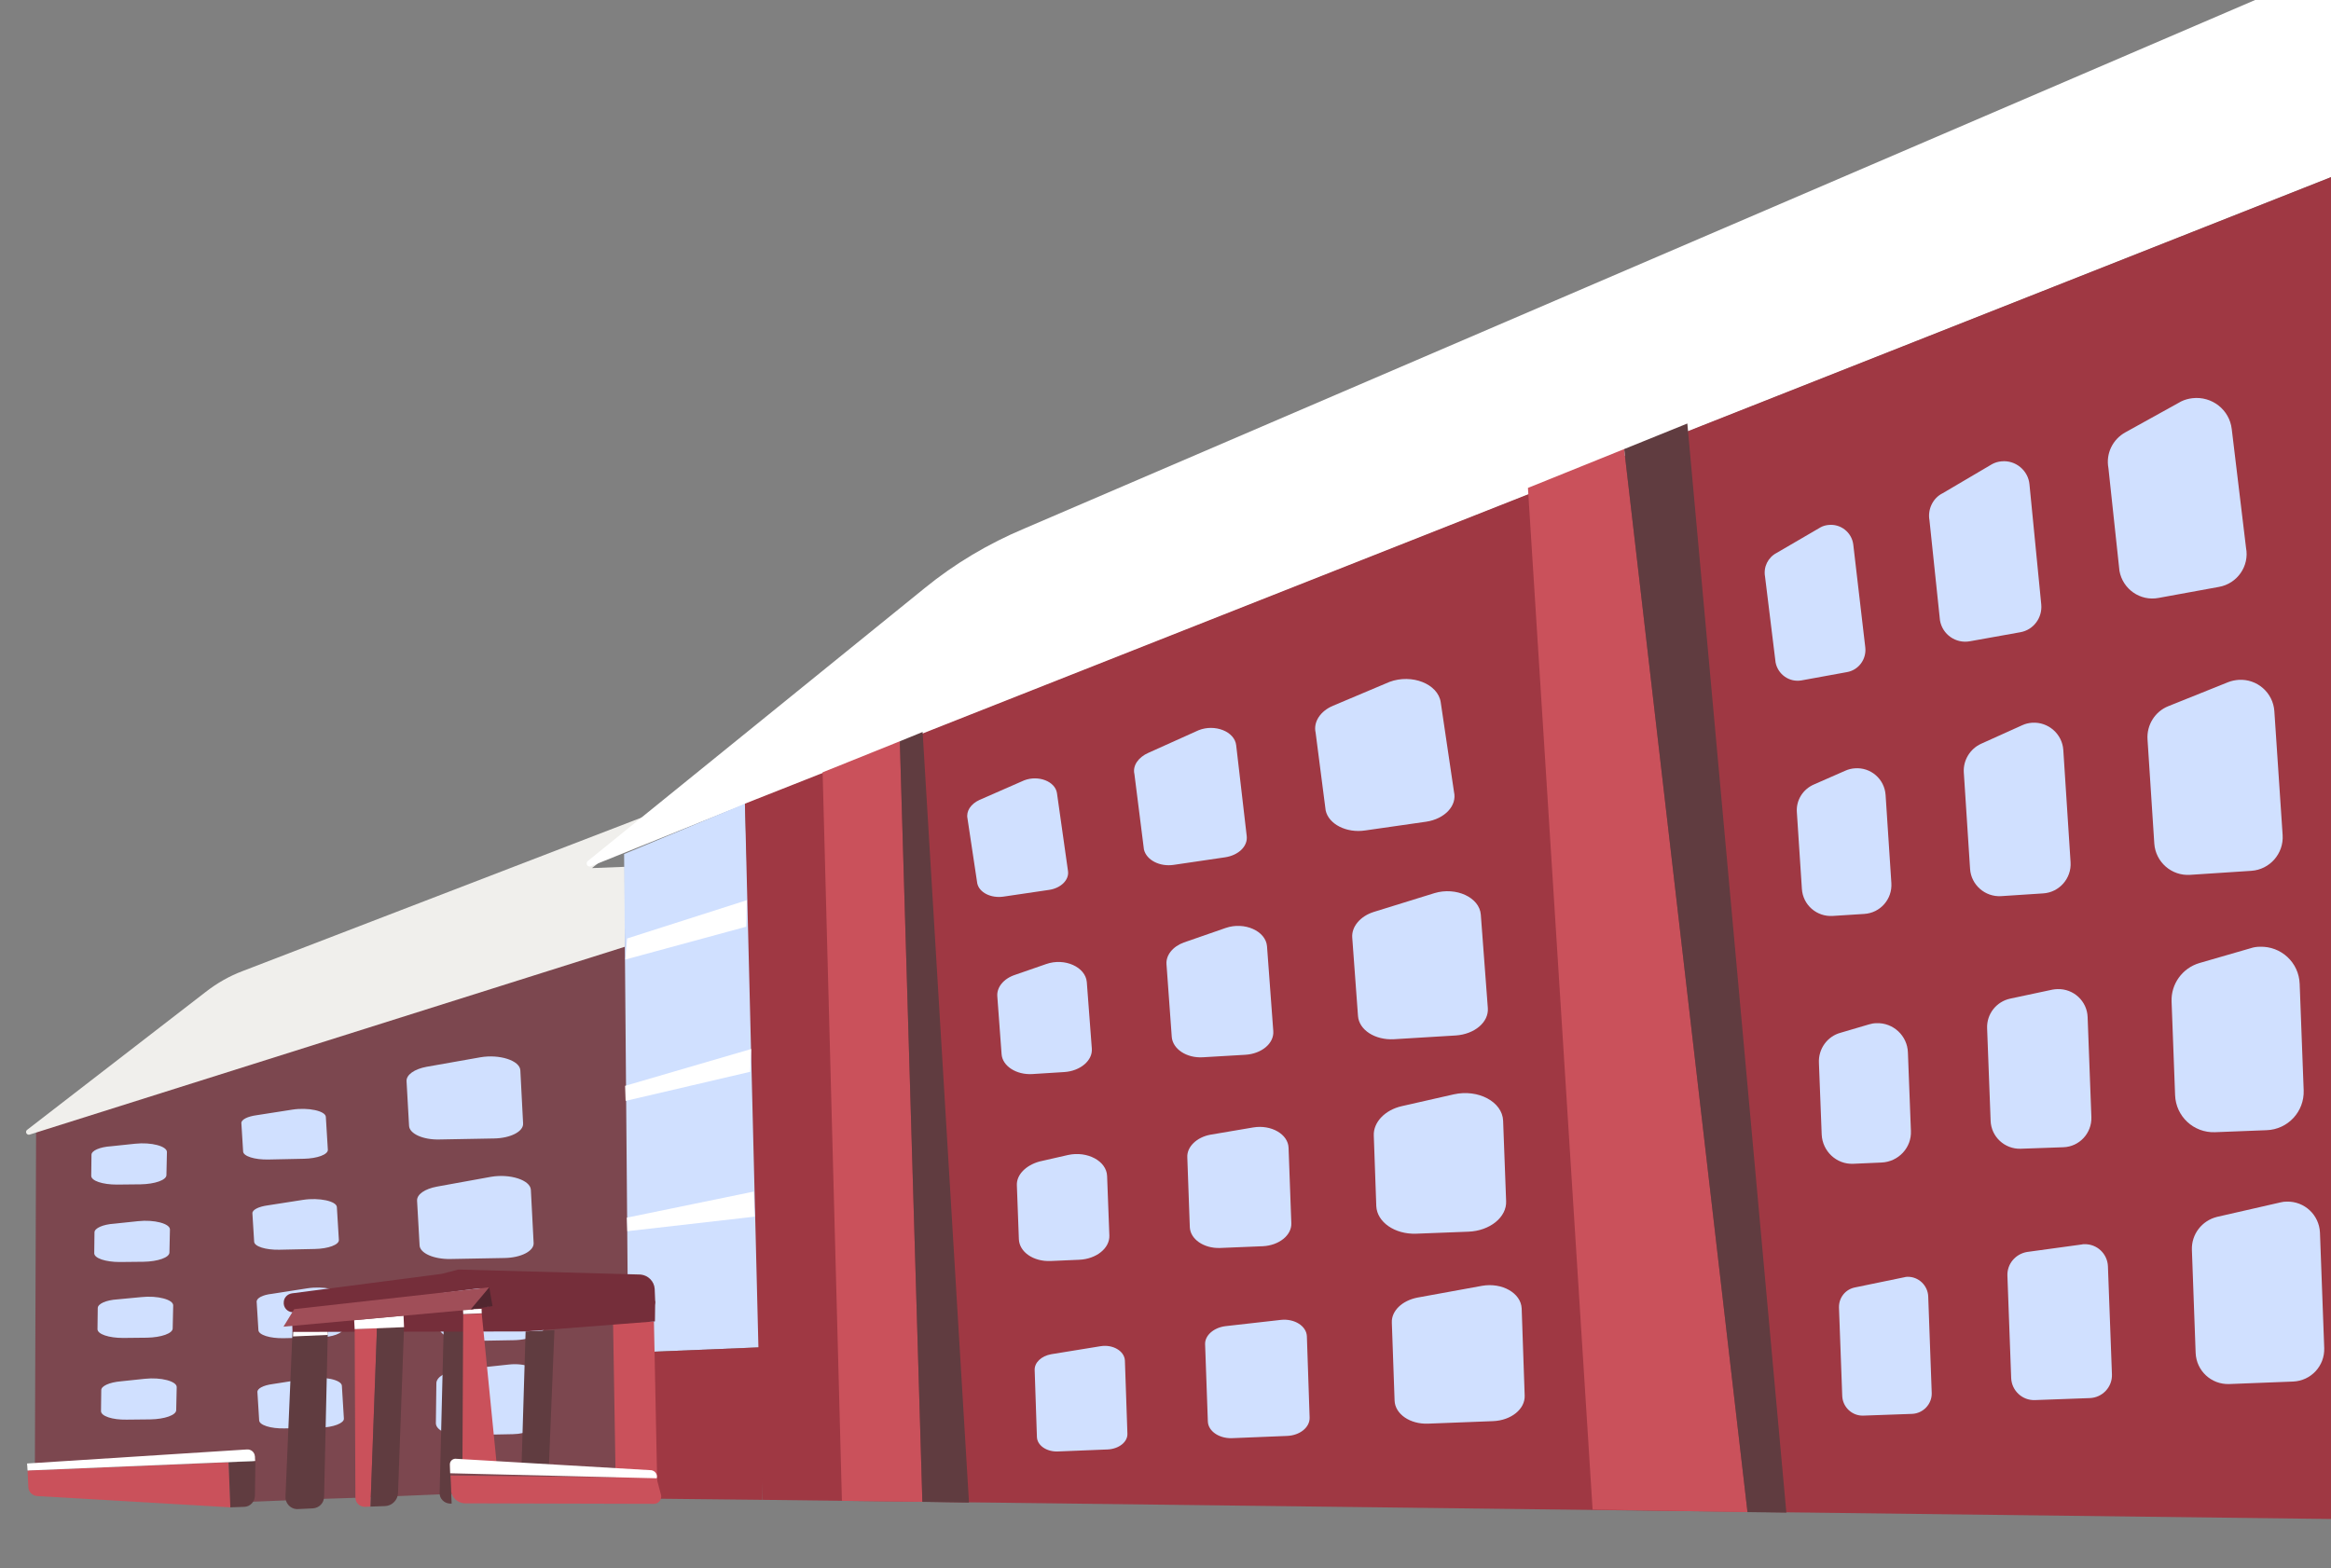 <?xml version="1.0" encoding="utf-8"?>
<!-- Generator: Adobe Illustrator 23.0.4, SVG Export Plug-In . SVG Version: 6.00 Build 0)  -->
<svg version="1.1" id="Layer_1" xmlns="http://www.w3.org/2000/svg" xmlns:xlink="http://www.w3.org/1999/xlink" x="0px" y="0px"
	 viewBox="0 0 930 625.8" style="enable-background:new 0 0 930 625.8;" xml:space="preserve">
<rect x="0" y="0" width="930" height="625.8" fill="#808080" stroke="none"/>
<style type="text/css">
	.st0{fill:#7C474F;}
	.st1{fill:#D0E0FF;}
	.st2{fill:#F0EFEC;}
	.st3{fill:#603C40;}
	.st4{fill:#FFFFFF;}
	.st5{fill:#9F3843;}
	.st6{fill:#CA515B;}
	.st7{fill:#752E3A;}
	.st8{fill:none;}
	.st9{fill:#A04E58;}
	.st10{fill:#51262F;}
</style>
<title>clark</title>
<path class="st0" d="M249,366L14.4,451.8l-0.5,137.9c-0.3,2.5,1.6,4.7,4.1,5c0.2,0,0.4,0,0.7,0l-3.8,0.5L10.9,585l90.9-3.8
	l-7.4,18.3l34.7-1.4l12.6-0.4l106.3-4.4l5.9-79.8L249,366z"/>
<path class="st1" d="M100.7,484.2l0.7,11.3c0.1,1.9,4.6,3.3,10,3.2l14.2-0.3c5.4-0.1,9.7-1.7,9.6-3.6l-0.8-13.1
	c-0.1-2.4-7.1-3.9-13.5-2.9l-14.1,2.2C103.1,481.5,100.6,482.8,100.7,484.2z"/>
<path class="st1" d="M166.4,479.1l1,17.8c0.1,3.2,5.7,5.6,12.2,5.5l21.7-0.4c6.6-0.1,11.8-2.8,11.6-6l-1.1-21.2
	c-0.2-3.9-8.3-6.5-15.9-5.2l-21.5,3.9C169.5,474.4,166.3,476.6,166.4,479.1z"/>
<path class="st1" d="M174.1,551.9l-0.2,16c0,2.8,4.6,4.9,10.2,4.8l20.5-0.4c5.7-0.1,10.3-2.4,10.4-5.2l0.3-17.9
	c0-3.1-5.8-5.4-12.2-4.7l-20.6,2.2C177.7,547.4,174.2,549.5,174.1,551.9z"/>
<path class="st1" d="M175.4,515.7l-0.2,13.9c0,3.2,5.6,5.6,12.6,5.5l17-0.3c7-0.1,12.7-2.7,12.7-5.9l0.2-15.8
	c0.1-3.7-7.6-6.3-15.6-5.3l-17,2.2C179.4,510.7,175.4,513.1,175.4,515.7z"/>
<path class="st1" d="M102.7,555.5l0.7,11.3c0.1,1.9,4.6,3.3,10,3.2l14.2-0.3c5.4-0.1,9.7-1.8,9.6-3.6l-0.8-13.1
	c-0.1-2.4-7.1-3.9-13.5-2.9l-14.1,2.2C105,552.8,102.6,554.1,102.7,555.5z"/>
<path class="st1" d="M102.4,519.5l0.7,11.3c0.1,1.9,4.6,3.3,10,3.2l14.2-0.3c5.4-0.1,9.7-1.7,9.6-3.6l-0.8-13.1
	c-0.1-2.4-7.1-3.9-13.5-2.9l-14.1,2.2C104.8,516.7,102.3,518,102.4,519.5z"/>
<path class="st2" d="M12,452.7c-0.6,0.3-1.2,0-1.5-0.5c-0.2-0.5-0.1-1.1,0.4-1.4l71.2-55c4.5-3.5,9.4-6.3,14.7-8.3l168.9-65
	l-18.5,15l-11,8.9l13-0.5l0.1,31.9L12,452.7z"/>
<path class="st3" d="M116.7,531.3l-2.8,65.8c-0.2,2.6,1.8,4.9,4.4,5.1c0.1,0,0.3,0,0.4,0l6.2-0.3c2.5-0.2,4.4-2.2,4.4-4.7l1.5-66.5
	L116.7,531.3z"/>
<path class="st4" d="M289.3,324.1L930,70.7V-13L408.7,210.9c-14.3,6-27.8,14-39.8,23.8L234.5,343.6c-0.5,0.4-0.6,1.2-0.2,1.7
	c0.3,0.4,0.9,0.6,1.4,0.4L289.3,324.1z"/>
<polygon class="st1" points="260.5,539.4 257.7,514.1 250.4,509.1 249,340.8 297.2,320.7 304.4,537.6 "/>
<polygon class="st5" points="304.1,598.5 297.2,320.7 930,70.7 942.5,606.3 "/>
<polygon class="st5" points="260.5,539.4 257.4,598 304.1,598.5 304.4,537.6 "/>
<polygon class="st4" points="117.1,529 116.9,533.3 130.8,532.7 130.6,527.8 "/>
<path class="st6" d="M14.9,597l77.1,4.5l-0.7-18L11,586.8l0.3,6.5C11.3,595.3,12.9,596.9,14.9,597z"/>
<path class="st3" d="M91.9,601.5l5.6-0.2c2.3-0.1,4.1-2,4.2-4.3l0.2-13.9l-10.7,0.4L91.9,601.5z"/>
<path class="st6" d="M179.7,588.8l0.2,5.6c0.1,3.1,2.7,5.5,5.7,5.5l75.3,0.2c1.6,0,2.9-1.3,2.9-2.9c0-0.3,0-0.5-0.1-0.8l-1.8-6.7
	L179.7,588.8z"/>
<path class="st3" d="M177.1,526.7l-1.7,69c-0.1,2.3,1.8,4.2,4.1,4.3c0.1,0,0.2,0,0.3,0l0.4,0l-0.7-16l10,0.3l-2.4-58L177.1,526.7z"
	/>
<polyline class="st3" points="221.2,530.8 209.7,531.3 208.1,584.3 219,584.7 "/>
<polyline class="st6" points="244.6,528 245.7,594.9 262.3,596.6 260.9,527.3 "/>
<path class="st7" d="M261.2,514.3l0.2,4.9c0.1,2.1-1.5,3.8-3.6,3.9c-0.1,0-0.2,0-0.2,0l-62-0.9l-4.2-4.3c-0.1-2.2,1.9-4.1-0.3-3.8
	l-73.7,9.5c-2.1,0.3-4-1.2-4.2-3.3c0-0.1,0-0.2,0-0.3l0,0c-0.1-2,1.3-3.6,3.3-3.9l59.2-7.7c0.2,0,0.4,0,7.2-1.8l72.7,2
	C258.6,508.9,261,511.3,261.2,514.3z"/>
<polyline class="st4" points="177,523.9 177.1,526.7 187.1,526.3 186.8,523.5 "/>
<polyline class="st7" points="261.4,519.2 192.1,521.4 116.6,528.4 116.7,531.5 209.7,531.3 261.3,527.3 "/>
<path class="st5" d="M130.6,527.8"/>
<polygon class="st6" points="184.8,524.5 184.5,584.1 198.1,583.6 192.2,524.2 "/>
<line class="st8" x1="192.4" y1="528.2" x2="185" y2="528.5"/>
<rect x="184.8" y="522.5" transform="matrix(0.999 -4.141483e-02 4.141483e-02 0.999 -21.516 8.255)" class="st4" width="7.4" height="1.8"/>
<path class="st6" d="M141.5,530.4l0.3,67.2c0,2.1,1.7,3.7,3.8,3.7c0,0,0.1,0,0.1,0l2.1-0.1l2.6-71.2L141.5,530.4z"/>
<path class="st3" d="M150.4,530l-2.6,71.2l5.8-0.2c2.8-0.1,5.1-2.4,5.2-5.2l2.4-66.3L150.4,530z"/>
<polygon class="st4" points="141.5,530.4 161.2,529.6 161,525 141.3,526.8 "/>
<path class="st4" d="M179.5,584.7l0.1,3.2l82.4,2l0,0c0.4-1.3-0.4-2.7-1.7-3.1c-0.1,0-0.2,0-0.2-0.1l-78.5-4.6
	c-1.2,0.1-2.2,1.1-2.1,2.4C179.5,584.5,179.5,584.6,179.5,584.7z"/>
<path class="st4" d="M10.8,584l87.7-5.6c1.7-0.1,3.1,1.1,3.2,2.8c0,0,0,0.1,0,0.1l0.1,1.7L11,586.8"/>
<polygon class="st9" points="195.2,513.7 188.8,522.5 113.1,529.4 117.4,522.4 "/>
<polygon class="st10" points="195.2,513.7 187.8,522.5 196.5,521.2 "/>
<polygon class="st6" points="328.2,308.2 335.9,598.9 368,599.3 359,295.8 "/>
<polygon class="st3" points="359,295.8 368,599.3 386.6,599.6 368.1,292.1 "/>
<polygon class="st6" points="609.6,194.7 635.4,602.4 697.2,603.4 648,179.2 "/>
<polygon class="st3" points="648,179.2 697.2,603.4 712.7,603.6 673.2,169 "/>
<polygon class="st4" points="249.5,382.9 297.7,369.8 298,359.2 250.2,374.5 "/>
<polygon class="st4" points="249.4,433.3 249.6,439.3 299.3,427.7 299.7,418.6 "/>
<polygon class="st4" points="250.1,485.9 250.3,491.3 301.1,485.5 300.7,475.5 "/>
<path class="st1" d="M704.2,230.1l4.2,34.2c0.9,4.8,5.5,8.1,10.4,7.2l18.1-3.3c4.6-0.8,7.8-5.1,7.3-9.8l-4.8-41.1
	c-0.6-4.9-5.1-8.4-10-7.8c-1,0.1-2.1,0.4-3,0.9l-17.5,10.2C705.4,222.4,703.5,226.2,704.2,230.1z"/>
<path class="st1" d="M769.8,207.6l4.2,40c1,5.6,6.3,9.3,11.9,8.3c0,0,0,0,0,0l20.1-3.6c5.3-0.9,8.9-5.8,8.4-11.1l-4.7-47.9
	c-0.5-5.6-5.6-9.8-11.2-9.2c-1.3,0.1-2.6,0.5-3.7,1.1l-19.7,11.6C771.2,198.7,769,203.2,769.8,207.6z"/>
<path class="st1" d="M841.2,186.8l4.4,41c1.3,7.3,8.3,12.2,15.6,10.8l24.1-4.4c7.3-1.3,12.2-8.3,10.8-15.6c0,0,0,0,0,0l-5.7-47.4
	c-0.9-7.7-7.9-13.2-15.7-12.3c-1.6,0.2-3.1,0.6-4.5,1.3L848,172.5C842.9,175.3,840.1,181,841.2,186.8z"/>
<path class="st1" d="M716.9,324.2l2,30.5c0.4,6.4,5.9,11.2,12.3,10.8c0,0,0,0,0,0l12.6-0.8c6.4-0.4,11.2-5.9,10.8-12.3l-2.3-35.1
	c-0.4-6.4-5.9-11.2-12.3-10.7c-1.3,0.1-2.6,0.4-3.9,1l-12.3,5.4C719.3,314.9,716.5,319.4,716.9,324.2z"/>
<path class="st1" d="M783.5,308.2l2.5,38.5c0.4,6.4,6,11.3,12.4,10.9c0,0,0,0,0,0l16.8-1.1c6.4-0.4,11.3-6,10.9-12.4c0,0,0,0,0,0
	l-2.9-44.8c-0.4-6.4-6-11.3-12.4-10.9c-1.4,0.1-2.7,0.4-4,1l-16.4,7.4C786,298.8,783.2,303.4,783.5,308.2z"/>
<path class="st1" d="M856.8,295.1l2.7,41.5c0.5,7.4,6.9,13,14.3,12.5c0,0,0,0,0,0l24.4-1.6c7.4-0.5,13-6.9,12.5-14.3l-3.3-49.4
	c-0.5-7.4-6.9-13-14.3-12.5c-1.4,0.1-2.8,0.4-4.1,0.9l-23.9,9.6C859.8,283.9,856.4,289.3,856.8,295.1z"/>
<path class="st1" d="M733.7,521.8l1.3,35.3c0.2,4.4,3.9,7.9,8.3,7.8l19.6-0.7c4.4-0.2,7.9-3.9,7.8-8.3l-1.4-38.6
	c-0.2-4.4-3.9-7.9-8.3-7.8c-0.5,0-0.9,0.1-1.3,0.2l-19.4,4C736.3,514.4,733.6,517.8,733.7,521.8z"/>
<path class="st1" d="M800.9,509.1l1.5,40.8c0.2,5,4.4,9,9.5,8.8c0,0,0,0,0,0l21.9-0.8c5-0.2,9-4.4,8.8-9.5c0,0,0,0,0,0l-1.6-43.1
	c-0.2-5-4.4-9-9.5-8.8c-0.3,0-0.6,0-0.9,0.1l-21.9,3C804.1,500.4,800.7,504.4,800.9,509.1z"/>
<path class="st1" d="M874.5,498.7l1.5,41.2c0.3,7.1,6.2,12.6,13.3,12.4c0,0,0,0,0,0l25.6-1c7.1-0.3,12.6-6.2,12.4-13.3c0,0,0,0,0,0
	l-1.7-46.1c-0.3-7.1-6.2-12.6-13.3-12.4c-0.8,0-1.6,0.1-2.4,0.3l-25.4,5.8C878.5,487.1,874.3,492.5,874.5,498.7z"/>
<path class="st1" d="M725.7,424.2l1.1,28.5c0.3,6.7,5.9,12,12.6,11.7c0,0,0,0,0,0l11.3-0.5c6.7-0.3,12-5.9,11.7-12.6c0,0,0,0,0,0
	l-1.2-31.3c-0.2-6.7-5.9-12-12.6-11.7c-1,0-2,0.2-3,0.5l-11.2,3.3C729.1,413.5,725.4,418.5,725.7,424.2z"/>
<path class="st1" d="M792.8,410.3l1.4,36.9c0.2,6.4,5.6,11.4,12,11.2c0,0,0,0,0,0l17-0.6c6.4-0.2,11.4-5.6,11.2-12c0,0,0,0,0,0
	l-1.5-39.9c-0.2-6.4-5.6-11.4-12-11.2c-0.7,0-1.3,0.1-2,0.2l-16.9,3.6C796.5,399.7,792.6,404.6,792.8,410.3z"/>
<path class="st1" d="M866.4,399.7l1.4,37.3c0.3,8.5,7.4,15.1,15.9,14.8c0,0,0,0,0,0l20.6-0.8c8.5-0.3,15.1-7.4,14.8-15.9
	c0,0,0,0,0,0l-1.6-42.5c-0.3-8.5-7.4-15.1-15.9-14.8c-1.3,0-2.5,0.2-3.7,0.6l-20.4,5.9C870.7,386.3,866.1,392.7,866.4,399.7z"/>
<path class="st1" d="M386,326.6l3.9,25.9c0.8,3.7,5.5,6,10.4,5.3l18.3-2.7c4.7-0.7,8-4,7.5-7.5l-4.4-31.1c-0.7-4.7-7.4-7.3-13.1-5.1
	l-17.8,7.8C387.3,320.8,385.4,323.7,386,326.6z"/>
<path class="st1" d="M452.6,308.9l3.8,30.1c1,4.2,6.3,7,12,6.1l20.4-3c5.3-0.8,9.1-4.4,8.6-8.5l-4.2-36.2c-0.6-5.5-8.5-8.6-15-6
	l-20,9C454.1,302.2,451.8,305.6,452.6,308.9z"/>
<path class="st1" d="M524.9,292.4l4,31c1.2,5.5,8.3,9.1,15.7,8l24.4-3.5c7.4-1.1,12.4-6.4,11.1-11.9l-5.3-35.8
	c-1.1-7.3-11.5-11.4-20.4-8.1l-22.5,9.5C526.8,283.7,523.9,288.1,524.9,292.4z"/>
<path class="st1" d="M397.9,397.6l1.7,23c0.3,4.8,5.9,8.4,12.3,8l12.7-0.8c6.4-0.4,11.4-4.6,11-9.4l-2-26.5c-0.5-6-8.8-9.8-16.2-7.2
	L405,389C400.4,390.5,397.6,394,397.9,397.6z"/>
<path class="st1" d="M465.4,384.8l2.1,29c0.4,4.8,5.9,8.5,12.4,8.1l17-1c6.5-0.4,11.5-4.6,11.1-9.5l-2.5-33.8
	c-0.5-6.1-9-9.9-16.5-7.3l-16.7,5.8C467.9,377.7,465.1,381.2,465.4,384.8z"/>
<path class="st1" d="M539.5,374.1l2.3,31.3c0.4,5.6,6.8,9.7,14.3,9.3l24.7-1.5c7.5-0.5,13.2-5.3,12.8-10.9l-2.8-37.3
	c-0.5-6.9-9.9-11.2-18.5-8.6l-24.2,7.5C542.7,365.6,539.2,369.8,539.5,374.1z"/>
<path class="st1" d="M412.8,546.7l0.9,26.7c0.1,3.4,3.9,6,8.4,5.8l19.8-0.8c4.5-0.2,8.1-3,7.9-6.4l-1-29.1c-0.2-3.8-4.8-6.5-9.7-5.7
	l-19.7,3.2C415.5,541.1,412.7,543.7,412.8,546.7z"/>
<path class="st1" d="M480.8,536.4l1.1,30.9c0.2,3.8,4.4,6.7,9.5,6.6l22.1-0.9c5.1-0.2,9.1-3.4,9-7.3l-1.1-32.5
	c-0.2-4.1-5-7.1-10.4-6.5l-22.1,2.5C484.2,529.8,480.7,532.9,480.8,536.4z"/>
<path class="st1" d="M555.3,527.8l1.1,31.1c0.2,5.4,6.2,9.5,13.4,9.2l25.9-1c7.2-0.3,12.8-4.8,12.6-10.2l-1.2-34.8
	c-0.3-6.1-7.8-10.4-15.8-9l-25.8,4.7C559.4,519,555.1,523.1,555.3,527.8z"/>
<path class="st1" d="M405.7,473l0.8,21.5c0.2,5.1,5.8,9,12.7,8.7l11.4-0.5c6.8-0.3,12.2-4.6,12-9.7l-0.9-23.7
	c-0.2-6-7.9-10.1-15.6-8.4l-11.4,2.6C409.3,465,405.5,468.8,405.7,473z"/>
<path class="st1" d="M473.7,461.8l1,27.9c0.2,4.8,5.6,8.5,12,8.3l17.1-0.7c6.5-0.3,11.6-4.4,11.4-9.2l-1.1-30.1
	c-0.2-5.4-6.9-9.3-14.1-8.1l-17.1,2.9C477.5,453.8,473.5,457.6,473.7,461.8z"/>
<path class="st1" d="M548.1,453.1l1,28.2c0.3,6.4,7.4,11.3,15.9,11l20.8-0.8c8.6-0.3,15.4-5.8,15.1-12.2l-1.2-32.1
	c-0.3-7.5-9.9-12.7-19.7-10.5l-20.7,4.7C552.6,442.9,547.9,447.8,548.1,453.1z"/>
<path class="st1" d="M36.5,460.8l-0.1,8.4c0,2,4.5,3.5,10.2,3.5l9.5-0.1c5.7-0.1,10.3-1.7,10.3-3.7l0.2-9.2c0-2.3-6.2-4-12.7-3.3
	l-9.5,1C39.7,457.7,36.5,459.2,36.5,460.8z"/>
<path class="st1" d="M40.4,554.7l-0.1,8.4c0,2,4.5,3.5,10.2,3.4l9.5-0.1c5.7-0.1,10.3-1.7,10.3-3.7l0.2-9.2c0-2.3-6.2-4-12.7-3.3
	l-9.5,1C43.6,551.6,40.4,553.1,40.4,554.7z"/>
<path class="st1" d="M39,522l-0.1,8.4c0,2,4.5,3.5,10.2,3.5l9.5-0.1c5.7-0.1,10.3-1.7,10.3-3.7l0.2-9.2c0-2.3-6.2-4-12.7-3.3
	l-9.5,0.9C42.2,518.8,39,520.3,39,522z"/>
<path class="st1" d="M37.7,491.7l-0.1,8.4c0,2,4.5,3.5,10.2,3.5l9.5-0.1c5.7-0.1,10.3-1.7,10.3-3.7l0.2-9.2c0-2.3-6.2-4-12.7-3.3
	l-9.5,1C41,488.6,37.8,490.1,37.7,491.7z"/>
<path class="st1" d="M96.3,448.2l0.7,11.3c0.1,1.9,4.6,3.3,10,3.2l14.2-0.3c5.4-0.1,9.7-1.7,9.6-3.6l-0.8-13.1
	c-0.1-2.4-7.1-3.9-13.4-2.9l-14.1,2.2C98.7,445.5,96.2,446.8,96.3,448.2z"/>
<path class="st1" d="M162.2,431.4l1,17.8c0.1,3.2,5.6,5.7,12.2,5.5l21.7-0.4c6.6-0.1,11.8-2.8,11.6-6l-1.1-21.2
	c-0.2-3.9-8.3-6.5-15.9-5.2l-21.5,3.8C165.3,426.6,162.1,428.9,162.2,431.4z"/>
</svg>
